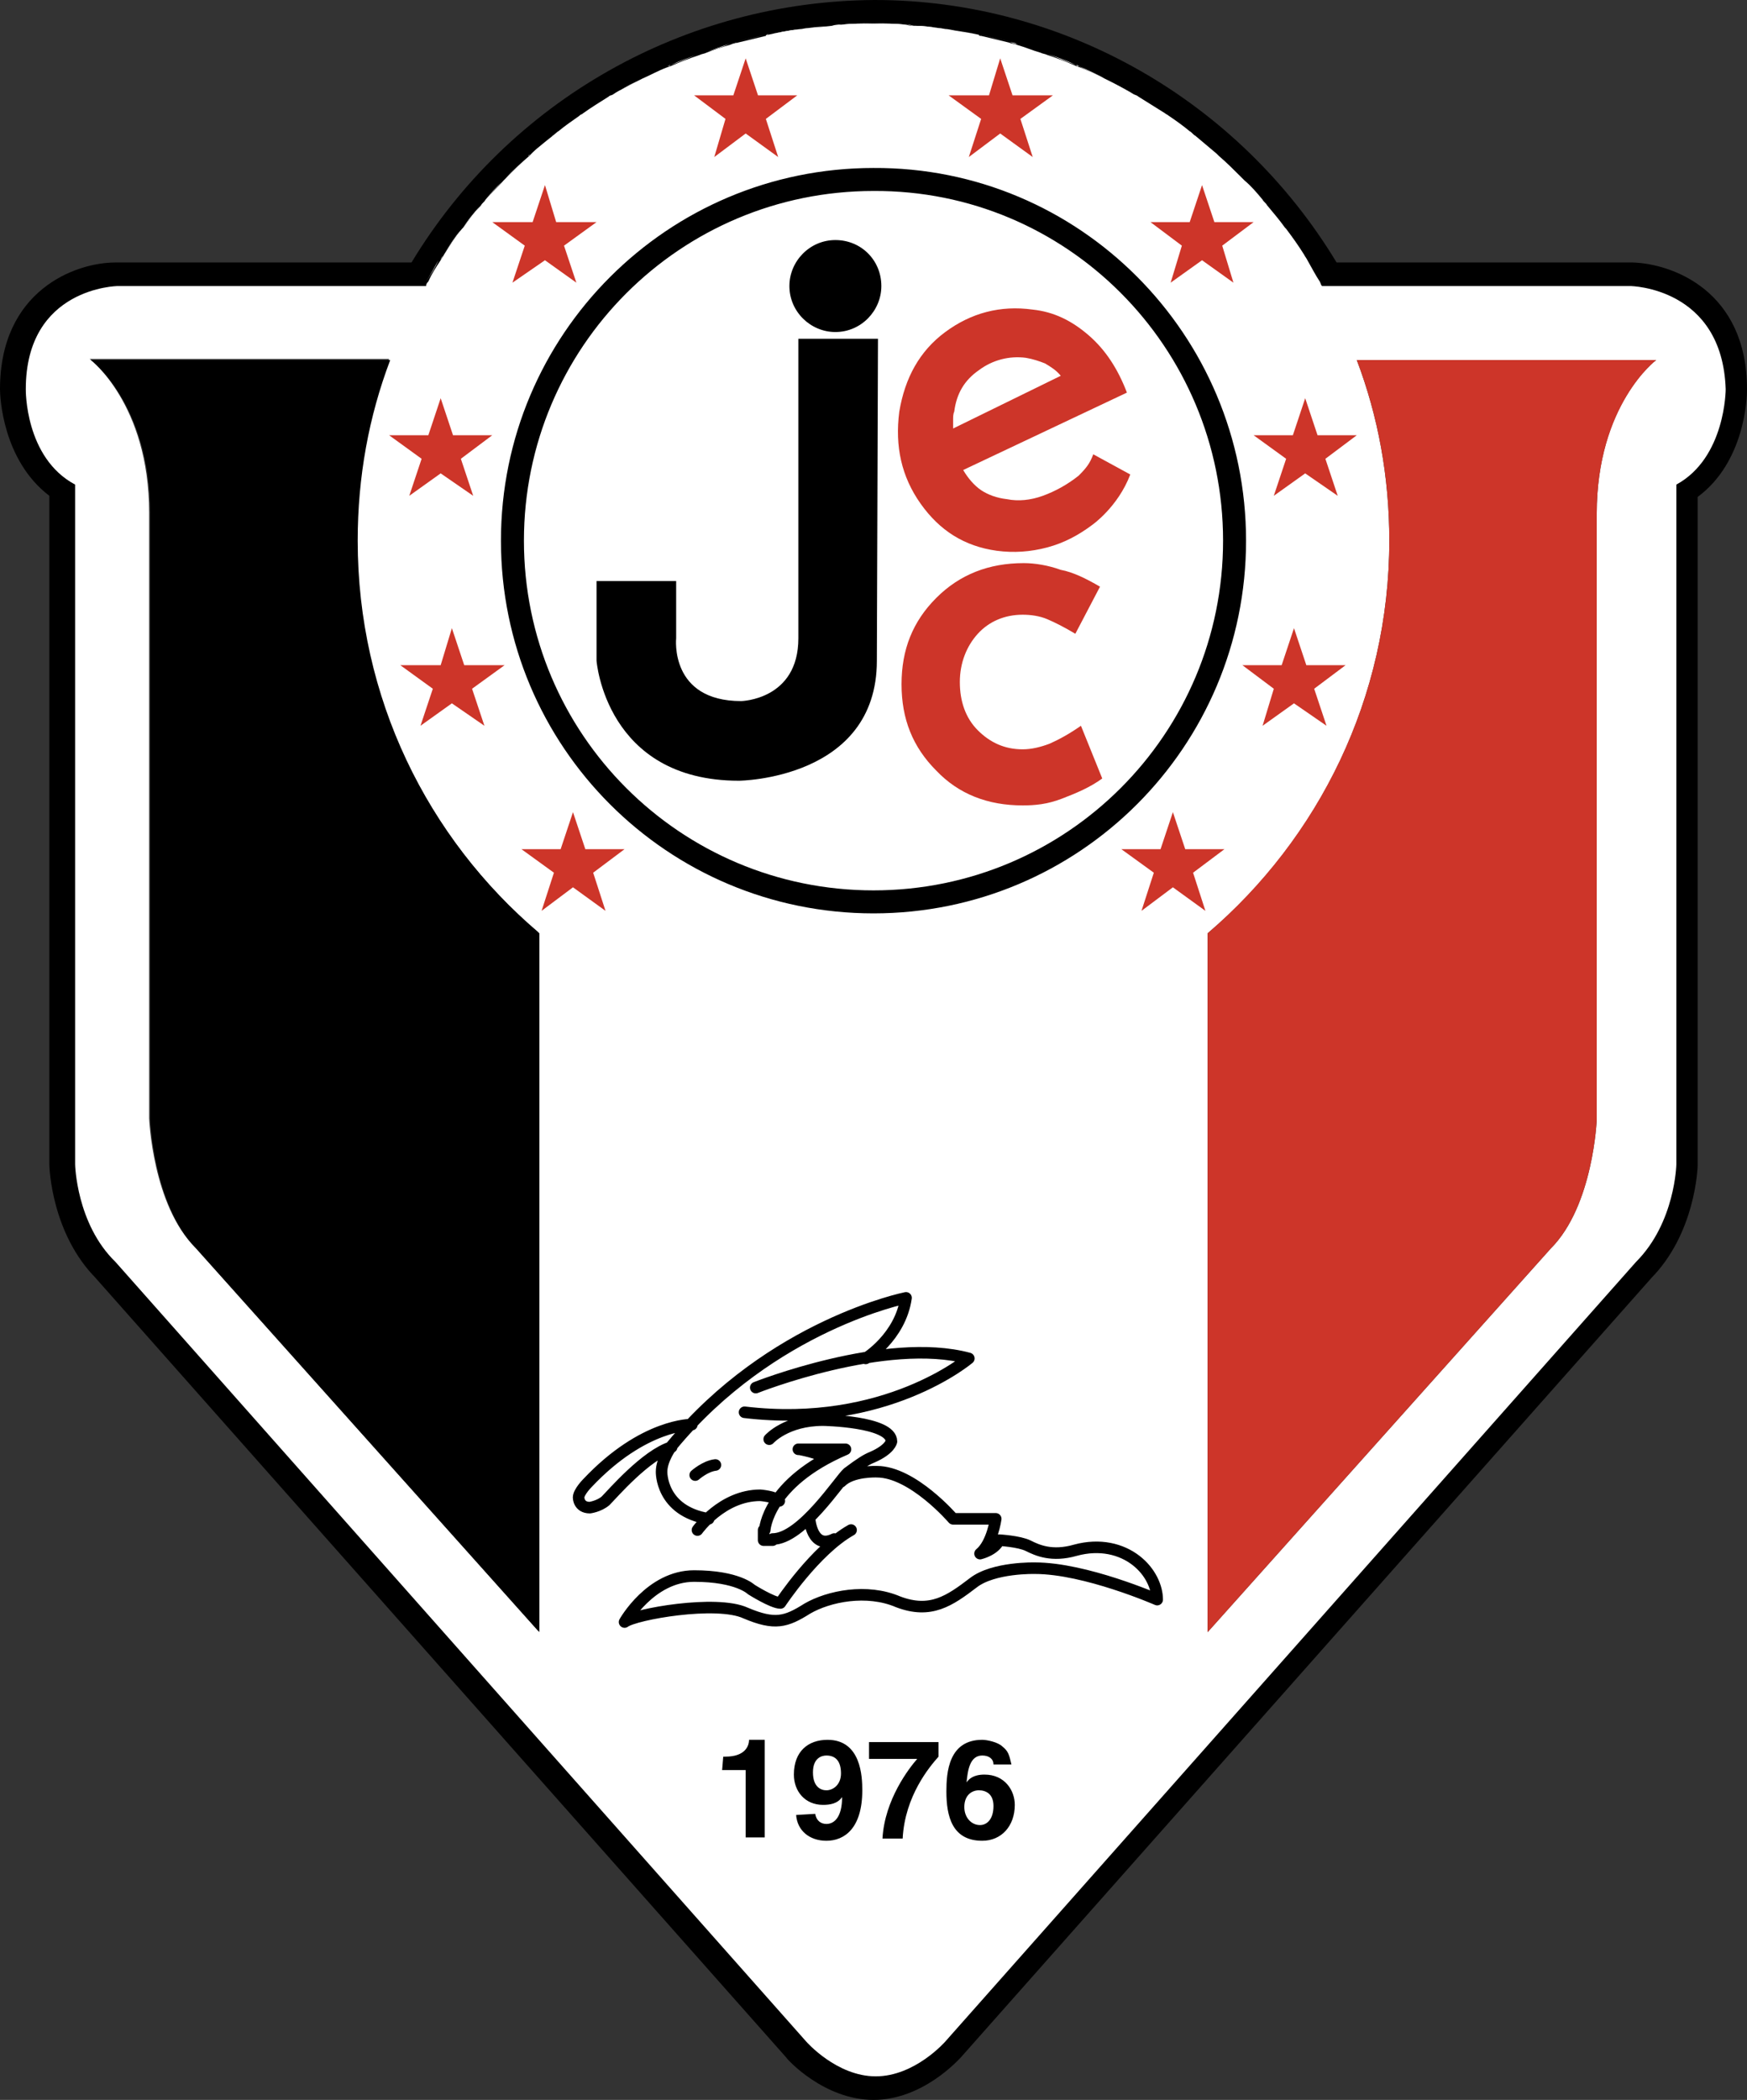 <svg xmlns="http://www.w3.org/2000/svg" viewBox="-417.5 606.9 155.8 187.2"><rect x="-417.5" y="606.9" width="155.8" height="187.2" fill="#333333" stroke="none"/><path d="M-380.8 630.3h-26.4c-3.6 0-10.3 2.5-10.3 11.3 0 .6.2 6.3 4.4 9.5v59.6c0 .3.2 6.2 4.2 10.2l-.1-.1 61.6 69.5c.1.2 3.4 3.8 7.8 3.8s7.6-3.6 7.8-3.8l61.6-69.5-.1.1c4-4 4.2-9.9 4.2-10.1v-59.6c4.2-3.1 4.4-8.8 4.4-9.5v-.1c0-8.8-6.7-11.2-10.2-11.3h-26.4c-8.7-14.4-24.3-23.4-41.2-23.4-17 .1-32.6 9-41.3 23.4zm36.5 157.3l-61.6-69.5c-2.8-2.8-3-7.3-3-7.3V649l-1.1-.6c-3.3-1.8-3.3-6.6-3.3-6.6 0-6.7 5.2-7.2 6.2-7.2h28.6l.6-1c7.8-13.8 22.5-22.3 38.3-22.3 15.8 0 30.5 8.5 38.3 22.3l.6 1h28.7c1 0 6.2.5 6.2 7.2 0 .1 0 4.9-3.3 6.6l-1.1.6v61.8s-.2 4.5-3 7.3l-61.6 69.6s-2.2 2.4-4.7 2.4c-2.6-.1-4.8-2.5-4.8-2.5z"/><path fill="#FFF" d="M-272.1 632.4h-27.5c-.1-.1-.1-.2-.2-.4-.4-.6-.7-1.2-1.1-1.9-.1-.2-.2-.3-.3-.5-.5-.8-1-1.5-1.6-2.3l-.1-.1c-.5-.7-1.1-1.4-1.6-2-.1-.2-.3-.3-.4-.5-.5-.6-1-1.2-1.6-1.7l-.3-.3c-.7-.7-1.3-1.3-2-1.9l-.2-.2-1.9-1.6c-.2-.1-.3-.3-.5-.4-.6-.5-1.3-1-1.9-1.4-.1-.1-.2-.1-.3-.2l-2.4-1.5c-.1-.1-.2-.1-.4-.2-.7-.4-1.4-.8-2-1.1l-.6-.3c-.7-.4-1.5-.7-2.2-1-.1 0-.2-.1-.3-.1-.9-.4-1.7-.7-2.6-1-.2-.1-.4-.1-.6-.2-.7-.2-1.4-.5-2.1-.7-.2-.1-.5-.1-.7-.2l-2.5-.6c-.1 0-.2 0-.2-.1-.9-.2-1.8-.3-2.8-.5-.3 0-.5-.1-.8-.1-.7-.1-1.4-.2-2.1-.2-.3 0-.5 0-.8-.1-.9-.1-1.9-.1-2.9-.1s-1.9 0-2.9.1c-.3 0-.5 0-.8.1-.7.1-1.4.1-2.1.2-.3 0-.5.1-.8.1-.9.1-1.9.3-2.8.5-.1 0-.2 0-.2.1l-2.5.6c-.2.1-.5.1-.7.2-.7.2-1.4.4-2.1.7-.2.1-.4.1-.6.2-.9.3-1.7.6-2.6 1-.1 0-.2.1-.3.1-.8.3-1.5.7-2.2 1l-.6.3c-.7.4-1.4.7-2 1.1-.1.1-.3.1-.4.2-.8.5-1.6 1-2.3 1.5-.1.1-.2.1-.3.2-.7.5-1.3.9-1.9 1.4-.2.1-.3.3-.5.4-.6.5-1.3 1-1.9 1.6l-.2.2c-.7.6-1.4 1.3-2 1.9l-.3.3c-.5.6-1.1 1.1-1.6 1.7-.1.2-.3.3-.4.5-.6.7-1.1 1.3-1.6 2l-.1.1c-.6.7-1.1 1.5-1.6 2.3-.1.2-.2.3-.3.5-.4.6-.8 1.2-1.1 1.9-.1.1-.2.2-.2.4H-407s-8.2.1-8.2 9.2c0 0-.1 6.1 4.4 8.5v60.6s.1 5.3 3.6 8.7l61.6 69.5s2.7 3.1 6.2 3.1 6.2-3.1 6.2-3.1l61.6-69.5c3.5-3.5 3.6-8.7 3.6-8.7v-60.6c4.4-2.4 4.4-8.5 4.4-8.5-.3-9.1-8.5-9.2-8.5-9.2zm-97.4 119.9l-30.6-34.2c-3.8-3.8-4.1-11.5-4.1-11.5v-54c0-9.7-5.3-13.7-5.3-13.7h26.7c-1.9 5-2.9 10.4-2.9 16.1 0 14 6.3 26.6 16.2 35v62.3zm94.4-99.6v54s-.3 7.7-4.1 11.5l-30.6 34.2v-62.3c9.9-8.4 16.2-21 16.2-35 0-5.7-1-11.1-2.9-16.1h26.7s-5.3 3.9-5.3 13.7z"/><path fill="#FFF" d="M-316.4 615.3c.1.1.2.1.4.2-.1 0-.3-.1-.4-.2zm-32.8-5.3c.1 0 .2 0 .2-.1-.1.1-.1.1-.2.1zm30.2 3.9l.6.3-.6-.3zm5.3 3.1c.1.1.2.1.3.2-.1 0-.2-.1-.3-.2zm2.3 1.7c.2.1.3.3.5.4-.2-.2-.4-.3-.5-.4zm-43.7-7c.2-.1.4-.1.6-.2-.2.1-.4.1-.6.2zm2.7-.8c.2-.1.5-.1.7-.2-.2 0-.5.1-.7.2zm9.1-1.7c.3 0 .5 0 .8-.1-.3 0-.5.1-.8.1zm15.8 1.4c.2.1.5.1.7.2-.3 0-.5-.1-.7-.2zm-9.3-1.5c.3 0 .5 0 .8.1-.2 0-.5-.1-.8-.1zm3 .3c.3 0 .5.1.8.1-.3 0-.5-.1-.8-.1zm9.1 2.1c.2.1.4.1.6.2-.2-.1-.4-.1-.6-.2zm-21.5-2c.3 0 .5-.1.8-.1-.3 0-.6.1-.8.1zm24.7 3.2c.1 0 .2.1.3.1-.2 0-.3 0-.3-.1zm-36.5.1c.1 0 .2-.1.3-.1-.1.1-.2.1-.3.1zm-14.7 10.3l.3-.3-.3.3zm-2 2.2c.1-.2.3-.3.4-.5-.1.2-.3.3-.4.5zm4.3-4.5l.2-.2c-.1.1-.1.2-.2.2zm-6 6.6l.1-.1-.1.1zm67.3-6.7l.2.2c0-.1-.1-.2-.2-.2zm7.9 9c.1.2.2.3.3.5-.1-.2-.2-.4-.3-.5zm-77.1.5c.1-.2.2-.3.3-.5-.1.1-.2.3-.3.5zm48-20.2c.1 0 .2 0 .2.1 0-.1-.1-.1-.2-.1zm23.5 12.8l.3.3-.3-.3zm-56.4-7.3c.1-.1.3-.1.4-.2-.2.1-.3.2-.4.2zm2.4-1.3l.6-.3-.6.3zm57.9 13.1l.1.1c-.1 0-.1-.1-.1-.1zm-2.1-2.5c.1.2.3.3.4.5-.1-.2-.2-.3-.4-.5zm-63.3-5.7c.2-.1.3-.3.5-.4-.2.1-.3.2-.5.4zm2.4-1.8c.1-.1.2-.1.3-.2-.1 0-.2.1-.3.2z"/><path d="M-385.6 655.1c0-5.7 1-11.1 2.9-16.1h-26.7s5.3 3.9 5.3 13.7v54s.3 7.7 4.1 11.5l30.6 34.2v-62.3c-10-8.5-16.2-21-16.2-35z"/><path fill="#CD3529" d="M-309.8 690.1v62.3l30.6-34.2c3.8-3.8 4.1-11.5 4.1-11.5v-54c0-9.7 5.3-13.7 5.3-13.7h-26.7c1.9 5 2.9 10.4 2.9 16.1 0 14-6.3 26.5-16.2 35z"/><path fill="#FFF" d="M-304.5 625.3c.6.7 1.1 1.3 1.6 2-.5-.7-1.1-1.4-1.6-2zm-63.3-6.6c.6-.5 1.3-1 1.9-1.4-.6.4-1.3.9-1.9 1.4zm2.2-1.7c.8-.5 1.6-1 2.3-1.5-.7.5-1.5 1-2.3 1.5zm2.8-1.7c.7-.4 1.3-.8 2-1.1-.7.4-1.4.7-2 1.1zm60 12.1c.6.7 1.1 1.5 1.6 2.3-.6-.8-1.1-1.6-1.6-2.3zm-6.1-6.6c.7.6 1.4 1.3 2 1.9-.6-.6-1.3-1.2-2-1.9zm2.4 2.3c.5.6 1.1 1.1 1.6 1.7-.6-.6-1.1-1.2-1.6-1.7zm-69.8 4.2c.5-.7 1.1-1.3 1.6-2-.6.6-1.1 1.3-1.6 2zm6.1-6.6c.6-.5 1.2-1.1 1.9-1.6-.6.5-1.3 1-1.9 1.6zm10-6.8c.7-.4 1.5-.7 2.2-1-.7.3-1.5.6-2.2 1zm-19.3 18.1c.4-.6.7-1.2 1.1-1.9-.3.7-.7 1.3-1.1 1.9zm1.5-2.3c.5-.8 1-1.5 1.6-2.3-.6.7-1.1 1.5-1.6 2.3zm77.1.5c.4.6.8 1.2 1.1 1.9-.3-.7-.7-1.3-1.1-1.9zm-73.4-5.4c.5-.6 1-1.1 1.6-1.7-.6.5-1.1 1.1-1.6 1.7zm1.9-2c.7-.7 1.3-1.3 2-1.9-.7.6-1.4 1.2-2 1.9zm29.9-13.7c1-.1 1.9-.1 2.9-.1-1 0-1.9.1-2.9.1zm18.4 2.6c.9.3 1.7.6 2.6 1-.9-.3-1.8-.7-2.6-1zm-8.9-2.2c.9.1 1.9.3 2.8.5-1-.2-1.9-.4-2.8-.5zm-12.5-.1c.7-.1 1.4-.2 2.1-.2-.6 0-1.3.1-2.1.2zm5.9-.4c1 0 1.9 0 2.9.1-1 0-2-.1-2.9-.1zm18.3 3.8c.8.3 1.5.7 2.2 1-.7-.3-1.4-.6-2.2-1zm-14.6-3.6c.7.1 1.4.1 2.1.2-.7-.1-1.4-.2-2.1-.2zm9.1 1.7c.7.2 1.4.4 2.1.7-.7-.3-1.4-.5-2.1-.7zm15.8 8.2c.6.5 1.3 1 1.9 1.6-.6-.6-1.2-1.1-1.9-1.6zm-2.4-1.8c.7.5 1.3.9 1.9 1.4-.6-.5-1.2-1-1.9-1.4zm-2.6-1.8l2.4 1.5-2.4-1.5zm-33-5.5c.9-.2 1.8-.3 2.8-.5-.9.1-1.9.3-2.8.5zm-5.5 1.5c.7-.2 1.4-.5 2.1-.7-.7.3-1.4.5-2.1.7zm-3.2 1.2c.9-.4 1.7-.7 2.6-1-.9.3-1.7.7-2.6 1zm27.7-2.7l2.5.6c-.9-.2-1.7-.4-2.5-.6zm11.6 4.2c.7.4 1.4.7 2 1.1-.7-.4-1.3-.7-2-1.1zm-33.3-3.6c.8-.2 1.6-.4 2.5-.6l-2.5.6z"/><path fill="none" stroke="#000" stroke-width="2.05" stroke-miterlimit="2.61" d="M-307.4 655.1c0 17.8-14.4 32.2-32.2 32.2s-32.2-14.4-32.2-32.2 14.4-32.2 32.2-32.2c17.8-.1 32.2 14.4 32.2 32.2"/><path fill="#CD3529" d="M-368.9 623.4l1 3.3h3.6l-2.9 2.1 1.1 3.3-2.8-2-2.9 2 1.1-3.3-2.9-2.1h3.6m19-14.6l1.1 3.3h3.5l-2.8 2.1 1.1 3.4-2.9-2.1-2.8 2.1 1-3.4-2.8-2.1h3.5m-26.1 27l1.1 3.3h3.5l-2.8 2.1 1.1 3.3-2.9-2-2.8 2 1.1-3.3-2.9-2.1h3.5m2.1 17.2l1.1 3.3h3.6l-2.9 2.1 1.1 3.3-2.9-2-2.8 2 1.1-3.3-2.9-2.1h3.6m11.8 13.1l1.1 3.3h3.5l-2.8 2.1 1.1 3.4-2.9-2.1-2.8 2.1 1.1-3.4-2.9-2.1h3.5m57.2-59.2l-1.1 3.3h-3.5l2.8 2.1-1 3.3 2.8-2 2.8 2-1-3.3 2.8-2.1h-3.5m-19.1-14.6l-1 3.3h-3.6l2.9 2.1-1.1 3.4 2.8-2.1 2.9 2.1-1.1-3.4 2.9-2.1h-3.6m26.1 27l-1.1 3.3h-3.5l2.9 2.1-1.1 3.3 2.8-2 2.9 2-1.1-3.3 2.8-2.1h-3.5m-2.1 17.2l-1.1 3.3h-3.5l2.8 2.1-1 3.3 2.8-2 2.9 2-1.1-3.3 2.8-2.1h-3.5m-11.9 13.1l-1.1 3.3h-3.5l2.9 2.1-1.1 3.4 2.8-2.1 2.9 2.1-1.1-3.4 2.8-2.1h-3.5"/><path d="M-353 763.5h.2c1.7 0 2.1-.9 2.1-1.5h1.4v8.7h-1.7v-6h-2.1l.1-1.2zm8 1.4c0-1.3.8-1.5 1.2-1.5.9 0 1.3.6 1.3 1.6s-.7 1.5-1.3 1.5c-.5 0-1.2-.3-1.2-1.6zm-1.5 3.8c.1 1.4 1.2 2.3 2.7 2.3 1.6 0 3.2-1.1 3.2-4.5 0-1.2-.1-4.5-3.1-4.5-1.7 0-3 1-3 3.1 0 1.5 1 2.7 2.6 2.7.6 0 1.3-.1 1.7-.7 0 1.8-.7 2.4-1.4 2.4-.5 0-.9-.3-1-.9l-1.7.1zm12.7-5.2c-.8.9-3 3.5-3.2 7.3h-1.8c.2-3.5 2.4-6.3 3.1-7.1h-4.3v-1.5h6.2v1.3zm4.9 4.4c0 1.2-.6 1.7-1.2 1.7-.8 0-1.4-.7-1.4-1.6 0-1.1.7-1.5 1.3-1.5.6 0 1.3.3 1.3 1.4zm1.6-3.7c-.2-.9-.3-1.2-.8-1.6-.4-.4-1.4-.6-1.8-.6-3 0-3.2 2.9-3.2 4.6 0 2.2.5 4.4 3.2 4.4 1.7 0 2.9-1.3 2.9-3.2 0-1.3-.9-2.7-2.7-2.7-1 0-1.4.4-1.6.7.1-1.1.3-2.4 1.4-2.4.6 0 1 .3 1 .8h1.6z"/><path fill="#CD3529" d="M-320 647.4c-.3.8-.6 1.2-1.3 1.9-1 .8-2.1 1.4-3.2 1.8-1.1.4-2.2.5-3.2.3-.9-.1-1.7-.4-2.3-.8-.6-.4-1.2-1.1-1.6-1.8l14.6-6.9c-.8-2.1-1.9-3.8-3.4-5.1-1.5-1.3-3.1-2.1-5-2.3-2.9-.4-5.5.3-7.8 2s-3.6 4.1-4.1 7.1c-.4 3.1.2 5.8 1.9 8.2 1.7 2.4 3.9 3.8 6.8 4.2 1.5.2 3 .1 4.5-.3s2.8-1.1 4-2c0 0 2.3-1.6 3.4-4.5l-3.3-1.8zm-12.5-3.1c0-.2 0-.5.1-.7.2-1.6.9-2.8 2.2-3.7 1.2-.9 2.7-1.3 4.2-1.1.6.1 1.2.3 1.7.5.5.3 1 .6 1.4 1.1l-9.6 4.7v-.8zm13.1 14.9l-2.2 4.2c-1-.6-1.8-1-2.5-1.3-.7-.3-1.5-.4-2.2-.4-1.6 0-3 .6-4 1.7s-1.6 2.6-1.6 4.3c0 1.7.5 3.2 1.6 4.3 1.1 1.1 2.4 1.7 4 1.7.8 0 1.6-.2 2.4-.5.9-.4 1.8-.9 2.8-1.6l1.9 4.7c-1.1.8-2.3 1.3-3.6 1.8s-2.4.6-3.5.6c-3.1 0-5.7-1-7.7-3.1-2.1-2.1-3.1-4.6-3.1-7.7s1-5.6 3.1-7.7c2.1-2.1 4.7-3.1 7.8-3.1 1 0 2.2.2 3.3.6 1.1.2 2.3.8 3.5 1.5z"/><path d="M-339.2 637.1h-7.1v26.7c0 5.5-5.1 5.6-5.1 5.6-6.4 0-5.8-5.6-5.8-5.6v-5.1h-7.1v7.1s.8 10.7 12.7 10.7c0 0 12.3-.1 12.3-10.7l.1-28.7zm.3-4.7c0 2.2-1.8 4.1-4.1 4.1-2.2 0-4.1-1.8-4.1-4.1 0-2.2 1.8-4.1 4.1-4.1s4.1 1.8 4.1 4.1z"/><path fill="none" stroke="#000" stroke-width="1.03" stroke-linecap="round" stroke-linejoin="round" stroke-miterlimit="2.61" d="M-350.1 730.6s11.6-4.6 19-2.6c0 0-7.4 6.3-20 4.8m2.2 2.4s1.5-1.7 4.8-1.7c0 0 6.1.1 6.1 1.9 0 0-.1.7-1.7 1.4-.5.2-1 .5-2.2 1.4-.7.6-4.1 5.9-6.7 5.9m0 .1h-.8v-.9m.1 0s.2-4.2 7.2-7.2m-.1 0h-4.1m.1 0s1.7.3 2.4.8m3.5-8.9s3.1-1.9 3.6-5.4c0 0-12 2.4-20.9 13.2 0 0-.9 1.2-.9 2.3 0 0-.1 3.5 4.2 4.2m-1 1s2.2-3.1 5.6-3.1c0 0 1.3.1 1.7.5m-7.8-6.8s-4.3-.1-9.3 5.2c0 0-.8.8-.8 1.3 0 0 0 .9 1 .9 0 0 .8-.1 1.4-.6.6-.6 3.6-4.1 5.9-4.8m15.1 3.1c1-1 3.2-.9 3.2-.9 3.2 0 6.8 4.2 6.8 4.2m0 0h3.8m0 0s-.3 2.2-1.4 3.1c0 0 1.3-.3 1.7-1.2 0 0 1.8.1 2.6.5s2.1 1 4.2.4c2.2-.6 4.1-.1 5.4.9 1.3 1 1.9 2.4 1.9 3.5 0 0-6.4-2.8-10.9-2.8 0 0-3.7-.1-5.5 1.3-2.1 1.6-3.8 2.8-6.7 1.7-2.8-1.2-6.2-.5-8.1.6-1.9 1.2-2.9 1.5-5.5.4-2.6-1.2-9.9.1-10.8.8 0 0 2.3-4.1 6.2-4.1s5.1 1.2 5.1 1.2 1.9 1.2 2.6 1.2c0 0 3.1-4.7 6.3-6.5m-3.7-1s.2 2.8 2.2 1.8m-12.4-5.7s.9-.8 1.8-.9"/></svg>